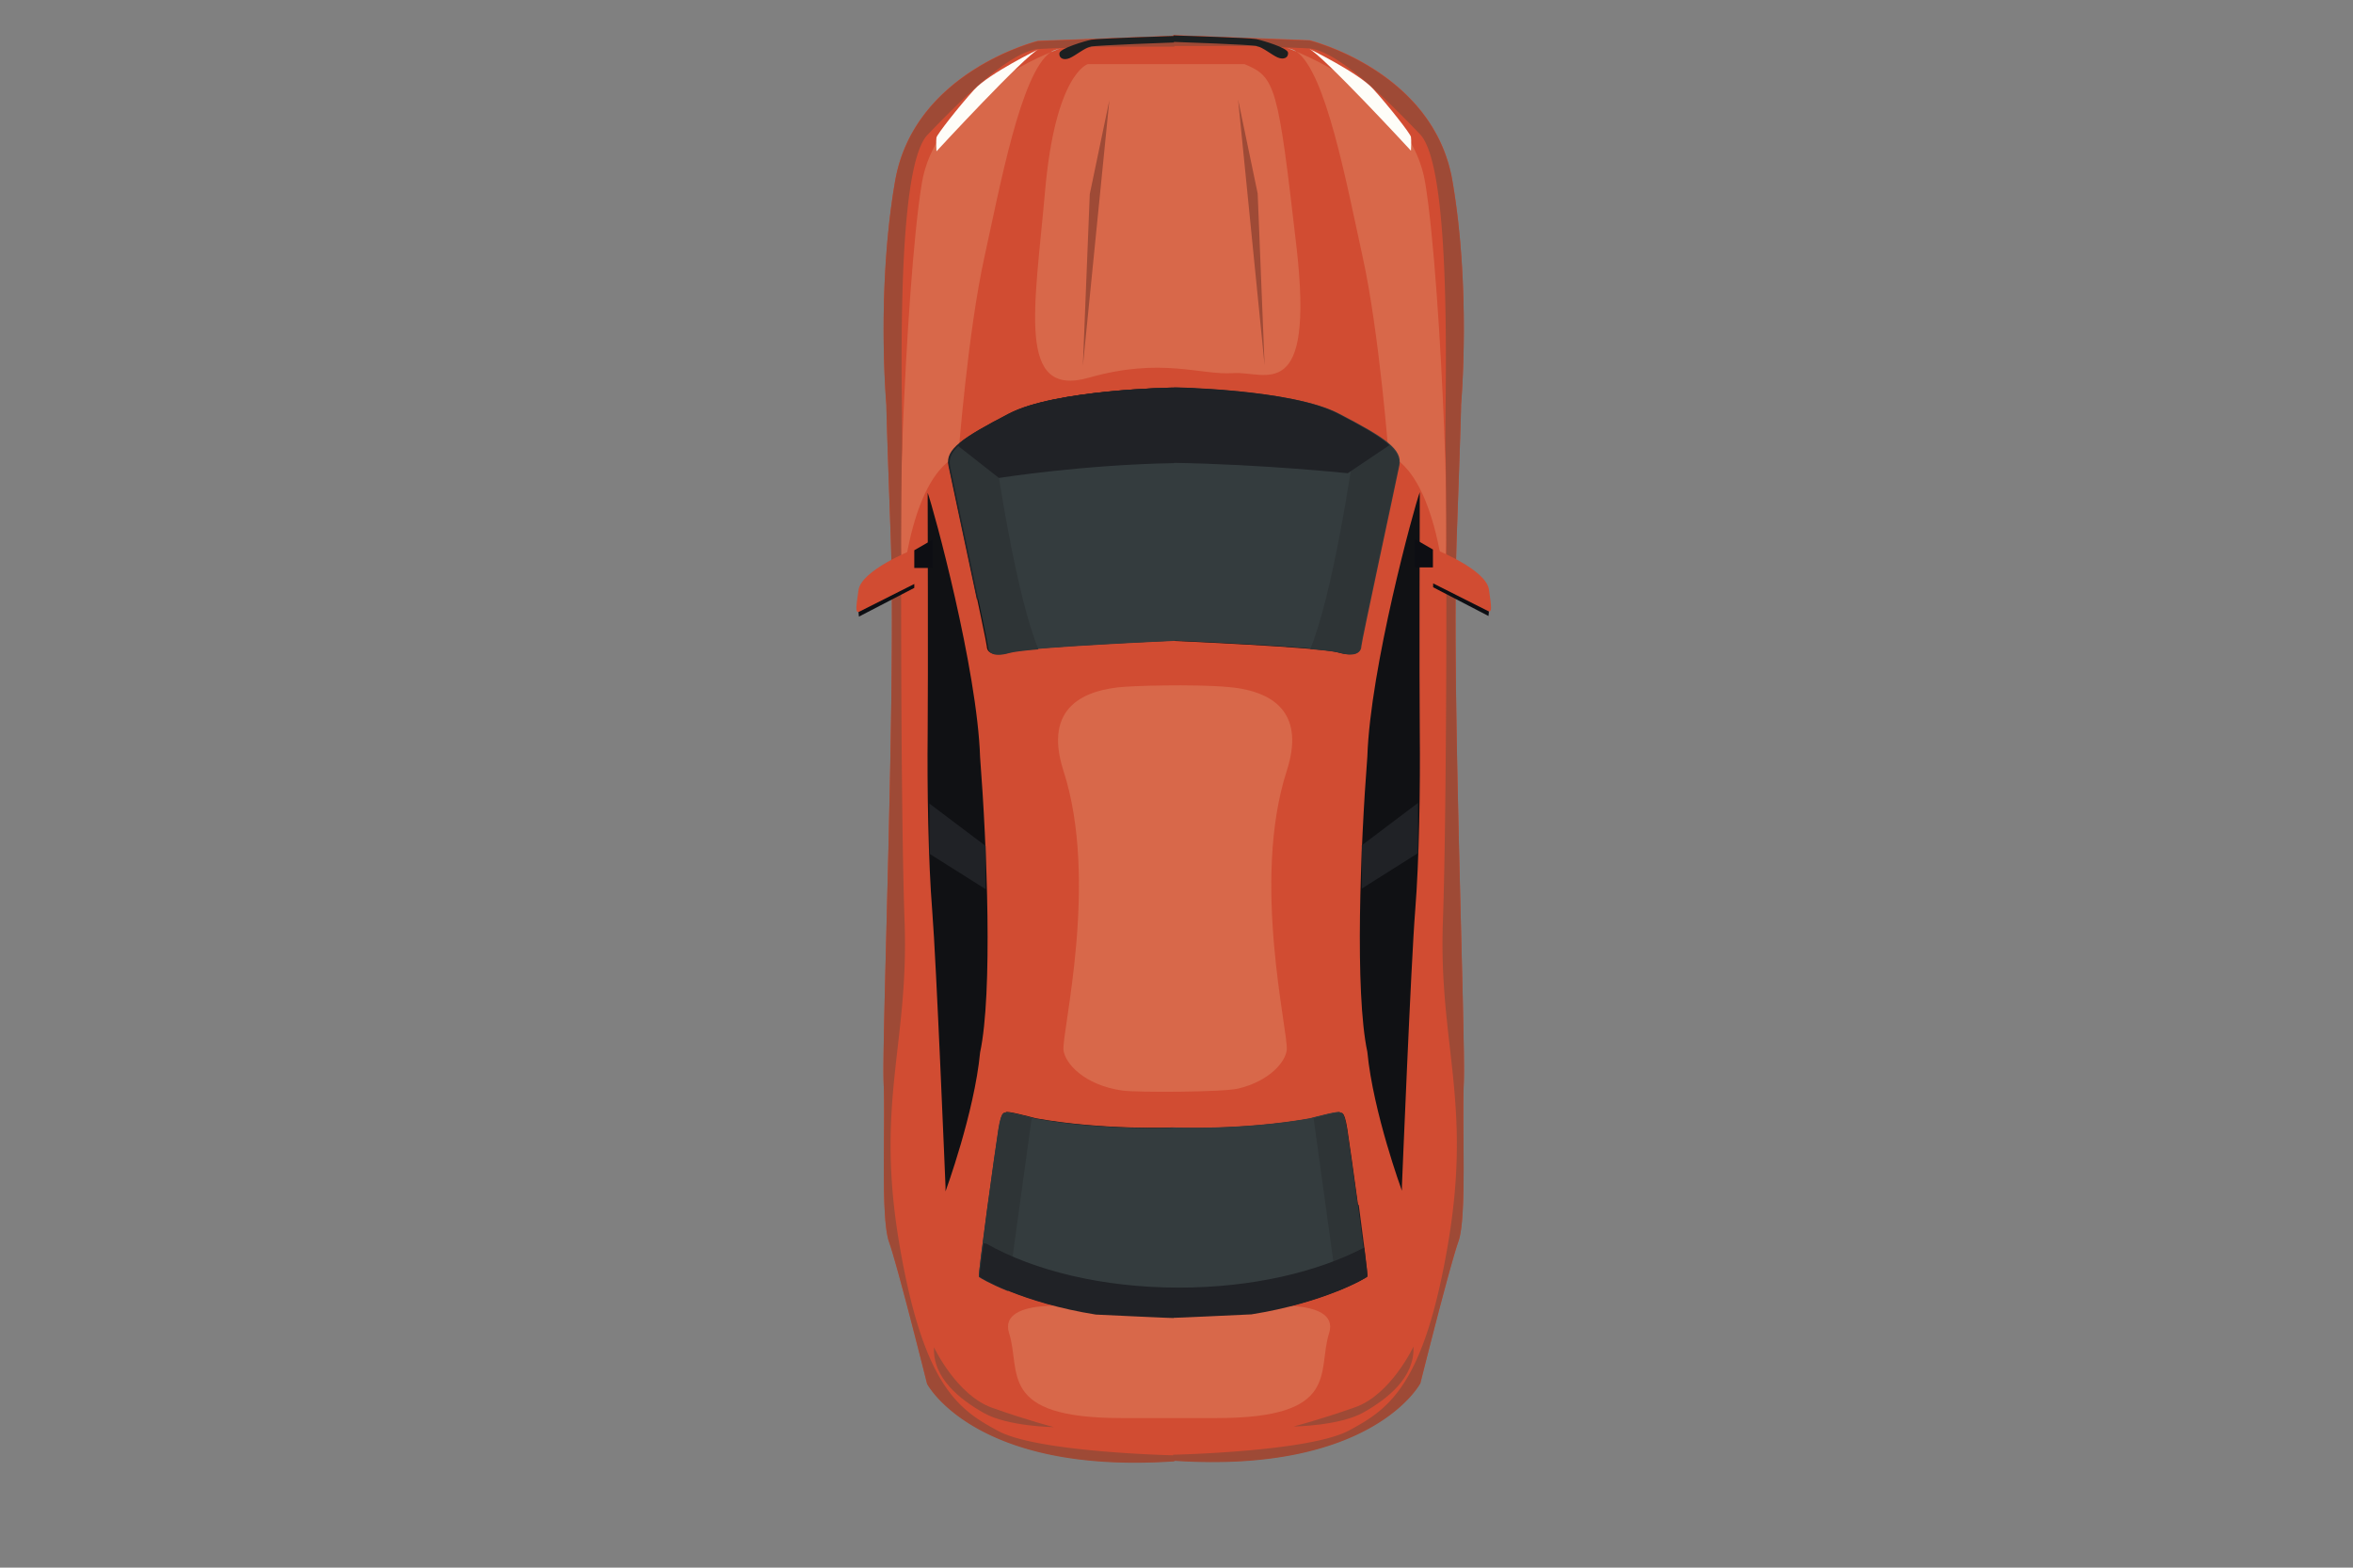 <?xml version="1.0" standalone="no"?><!DOCTYPE svg PUBLIC "-//W3C//DTD SVG 1.1//EN" "http://www.w3.org/Graphics/SVG/1.1/DTD/svg11.dtd"><svg t="1704261782690" class="icon" viewBox="0 0 1537 1024" version="1.1" xmlns="http://www.w3.org/2000/svg" p-id="31755" width="1200.781" height="800" xmlns:xlink="http://www.w3.org/1999/xlink"><rect x="0" y="0" width="1537" height="1024" fill="#808080" stroke="none"/><path d="M951.51 351.553c3.21-89.47 2.873-87.468 2.843-87.009 0.153-1.834 6.603-75.975-5.67-146.799-12.426-71.726-93.184-91.488-93.184-91.488l-4.157-0.168-85.068-3.225v0.428l-84.243 3.194-4.142 0.183s-80.774 19.762-93.199 91.488c-12.273 70.824-5.823 144.949-5.655 146.784-0.031-0.428-0.367-2.461 2.843 86.994 3.393 94.346-5.961 327.008-4.677 355.282 1.284 28.244-2.109 88.11 3.531 103.913 5.655 15.819 24.851 92.634 24.851 92.634s31.087 59.438 161.532 50.573v-0.352c129.712 8.559 160.676-50.619 160.676-50.619s19.211-76.815 24.866-92.649c5.64-15.788 2.247-75.669 3.515-103.913 1.284-28.244-8.054-260.921-4.661-355.252z" fill="#D14C32" p-id="31756"></path><path d="M873.243 270.275c-30.414-15.819-106.985-16.949-106.985-16.949v-0.122s-76.571 1.131-106.985 16.949c-30.414 15.803-41.602 23.338-39.508 33.884 2.109 10.53 24.821 115.59 24.821 118.203 0 2.659 2.14 7.168 14 3.79 11.845-3.408 107.673-7.535 107.673-7.535v0.138s95.828 4.142 107.688 7.52c11.845 3.408 13.969-1.131 13.969-3.76s22.727-107.688 24.836-118.219c2.094-10.561-9.094-18.096-39.508-33.899z" fill="#121215" p-id="31757"></path><path d="M927.408 321.49s-0.367 120.863 0 156.626-0.367 83.953-2.996 116.721c-2.659 32.768-8.666 179.995-8.666 179.995v2.996s-18.814-51.215-22.589-90.739c-8.284-38.79-4.524-134.434 0-192.802 1.88-57.971 30.491-162.648 34.251-172.796z" fill="#101114" p-id="31758"></path><path d="M880.075 737.448c-2.17-13.541-4.05-9.598-4.585-10.729-0.55-1.116-14.214 2.537-19.746 3.958-44.597 7.917-89.47 5.93-89.47 5.93v-0.138s-44.873 1.987-89.47-5.93c-5.533-1.406-19.196-5.105-19.746-3.974-0.535 1.131-2.415-2.812-4.585 10.744s-13.526 95.461-12.701 96.302c0.81 0.841 27.831 16.934 75.684 24.561 10.546 0.489 50.818 2.384 50.818 2.262v0.122c0 0.153 40.272-1.758 50.818-2.262 47.853-7.611 74.874-23.705 75.684-24.561 0.81-0.841-10.546-82.715-12.701-96.287z" fill="#131417" p-id="31759"></path><path d="M924.152 352.118l11.982 6.923v11.585h-11.982z" fill="#0D0E13" p-id="31760"></path><path d="M846.802 33.7a12.135 12.135 0 0 0-3.393-1.635c-5.319-1.559-3.087-1.07 3.393 1.635z" fill="#C2C6C1" p-id="31761"></path><path d="M930.938 119.258c-8.314-50.13-64.94-77.488-84.136-85.557 19.288 13.159 32.982 87.116 43.298 134.113 10.928 49.702 16.995 129.803 16.995 129.803s23.277 4.234 34.205 67.125c8.284 39.523 0.764-178.466-10.362-245.485z" fill="#D8684A" p-id="31762"></path><path d="M689.672 32.478a12.043 12.043 0 0 0-3.378 1.635c6.48-2.705 8.696-3.21 3.378-1.635z" fill="#C2C6C1" p-id="31763"></path><path d="M602.158 119.655c-11.142 67.019-18.677 285.024-10.393 245.5 10.928-62.892 34.22-67.141 34.22-67.141s6.068-80.101 16.98-129.803c10.332-46.997 24.026-120.97 43.314-134.098-19.181 8.039-75.807 35.412-84.121 85.542z" fill="#D8684A" p-id="31764"></path><path d="M889.52 552.211l36.711-27.709v32.783l-36.711 23.155zM642.552 812.093c-1.589 12.364-2.613 21.244-2.338 21.519 0.81 0.841 27.847 16.934 75.684 24.561 10.546 0.489 50.818 2.384 50.818 2.262v0.122c0 0.153 40.272-1.758 50.833-2.262 47.838-7.611 74.859-23.705 75.684-24.561 0.413-0.428-2.507-23.2-5.685-46.722l-244.996 25.08z" fill="#202226" p-id="31765"></path><path d="M638.09 391.52l234.527-55.525 35.534-11.34c2.216-10.332 3.821-18.019 4.325-20.495 2.094-10.546-9.094-18.096-39.508-33.899-30.414-15.819-106.985-16.949-106.985-16.949v-0.122s-76.555 1.131-106.985 16.949c-30.414 15.803-41.602 23.338-39.508 33.884 1.391 6.939 11.692 54.837 18.6 87.499z" fill="#212428" p-id="31766"></path><path d="M605.963 321.903s0.352 120.863 0 156.626c-0.382 35.779 0.367 83.953 2.996 116.736 2.644 32.753 8.666 179.964 8.666 179.964v3.011s18.814-51.215 22.589-90.754c8.284-38.79 4.524-134.419 0-192.772-1.88-58.001-30.491-162.648-34.251-172.811z" fill="#101114" p-id="31767"></path><path d="M951.51 351.828c3.21-89.47 2.873-87.468 2.843-87.009 0.153-1.834 6.603-75.975-5.67-146.799-12.426-71.726-93.184-91.488-93.184-91.488l-4.157-0.168-85.068-3.21v0.413l-84.243 3.179-4.142 0.183s-80.774 19.762-93.199 91.488c-12.273 70.824-5.823 144.949-5.655 146.784-0.031-0.428-0.367-2.445 2.843 87.025 3.393 94.315-5.961 327.008-4.677 355.252s-2.109 88.125 3.531 103.913c5.655 15.819 24.851 92.634 24.851 92.634s31.087 59.453 161.532 50.573v-0.352c129.712 8.559 160.676-50.619 160.676-50.619s19.211-76.815 24.866-92.634c5.64-15.819 2.247-75.684 3.515-103.913 1.284-28.244-8.054-260.937-4.661-355.252z m-5.64 460.647c-15.819 92.985-38.79 108.055-64.772 121.994-25.967 13.923-114.841 15.788-114.841 15.788v0.382c-9.078-0.214-89.485-2.659-114-15.773-25.967-13.939-48.938-28.993-64.757-121.978-15.803-93.016 6.22-130.69 3.393-210.317-2.827-79.627-2.522-284.703-1.696-307.842 0.841-23.109-5.624-183.556 16.69-206.68 22.299-23.17 54.043-54.899 72.842-56.045 10.744-0.642 24.179-0.917 33.746-1.009v-0.55h54.654v-0.382h53.798v0.535a736.974 736.974 0 0 1 33.746 1.009c18.784 1.131 50.558 32.89 72.857 56.045 22.314 23.155 15.834 183.556 16.674 206.695 0.841 23.139 1.131 228.199-1.696 307.811-2.858 79.658 19.166 117.301 3.362 210.317z" fill="#9E4A36" p-id="31768"></path><path d="M610.09 880.09s14.688 31.255 38.026 39.523c23.338 8.299 40.288 12.624 40.288 12.624s-30.124-0.382-45.744-9.231c-15.62-8.849-33.502-22.788-32.569-42.916z" fill="#9E4A36" p-id="31769"></path><path d="M678.713 32.019s-32.569 15.803-42.351 26.548c-9.797 10.714-24.27 29.192-24.652 31.255-0.367 2.063 0 9.033 0 9.033s58.169-63.091 67.003-66.835z" fill="#FEFDF8" p-id="31770"></path><path d="M766.548 23.139h0.138v-0.29l-0.138 0.29zM841.376 34.434c-0.29-3.24-16.812-8.054-20.893-8.91-3.989-0.81-51.017-2.293-53.813-2.384l-0.015 0.382c-3.087 0.107-49.824 1.589-53.783 2.415-4.096 0.841-20.618 5.64-20.893 8.895s2.827 4.799 6.771 3.103 9.461-6.511 13.694-7.489c4.249-0.963 54.379-2.69 54.379-2.69l-0.015-0.382c3.913 0.138 50.023 1.727 54.089 2.69 4.234 0.963 9.751 5.762 13.694 7.474 3.974 1.681 7.076 0.122 6.786-3.103z" fill="#1D2021" p-id="31771"></path><path d="M595.509 359.439s-32.753 13.006-34.724 25.982-1.681 14.397 0 14.397 36.436-18.356 36.436-18.356v-22.024h-1.712z" fill="#D14C32" p-id="31772"></path><path d="M561.06 402.784l-0.275-2.965 36.436-18.356v2.552z" fill="#0D0E13" p-id="31773"></path><path d="M609.219 352.531l-11.998 6.908v11.57h11.998z" fill="#0D0E13" p-id="31774"></path><path d="M643.836 552.608l-36.711-27.679v32.768l36.711 23.139z" fill="#202226" p-id="31775"></path><path d="M652.166 737.448c2.17-13.541 4.065-9.598 4.6-10.729 0.535-1.116 14.183 2.537 19.731 3.958 44.597 7.917 89.47 5.93 89.47 5.93v-0.138s44.888 1.987 89.47-5.93c5.548-1.406 19.196-5.105 19.731-3.974 0.55 1.131 2.445-2.812 4.6 10.744 2.17 13.557 13.526 95.461 12.701 96.302-0.81 0.841-27.831 16.934-75.684 24.561-10.561 0.489-50.818 2.384-50.818 2.262v0.122c0 0.153-40.272-1.758-50.818-2.262-47.853-7.611-74.874-23.705-75.7-24.561-0.795-0.841 10.561-82.715 12.716-96.287zM660.618 270.275c30.414-15.819 106.985-16.919 106.985-16.919v-0.153s76.571 1.131 106.97 16.949c30.414 15.803 41.617 23.338 39.508 33.884-2.094 10.53-24.821 115.59-24.821 118.203 0 2.659-2.14 7.168-13.984 3.79-11.845-3.408-107.673-7.535-107.673-7.535v0.138s-95.843 4.142-107.688 7.52c-11.86 3.408-13.984-1.131-13.984-3.76s-22.711-107.688-24.821-118.219c-2.109-10.561 9.094-18.096 39.508-33.899z" fill="#343C3E" p-id="31776"></path><path d="M647.306 277.489c-20.74 11.432-28.458 18.172-26.685 27.067 2.094 10.515 24.821 115.59 24.821 118.234 0 2.629 2.14 7.137 13.984 3.76 2.69-0.779 9.675-1.589 18.875-2.384-14.305-35.061-26.257-112.808-30.995-146.677zM886.891 277.321c20.74 11.402 28.443 18.157 26.685 27.067-2.109 10.53-24.836 115.59-24.836 118.219 0 2.629-2.124 7.168-13.969 3.76-2.69-0.764-9.69-1.589-18.891-2.354 14.321-35.137 26.257-112.854 31.01-146.692z" fill="#2E3436" p-id="31777"></path><path d="M907.554 290.801c-5.991-5.67-17.026-11.952-34.159-20.862-30.414-15.819-106.985-16.949-106.985-16.949v0.153h-0.214v0.061c-6.144 0.122-77.442 1.819-106.542 16.949-17.148 8.895-28.183 15.192-34.174 20.862l27.052 21.198s54.96-8.696 114.321-9.675v-0.199c59.01 1.055 113.511 6.786 113.511 6.786l27.189-18.325z" fill="#202226" p-id="31778"></path><path d="M854.643 31.606s32.585 15.788 42.351 26.532c9.797 10.744 24.301 29.176 24.652 31.27 0.382 2.079 0 9.033 0 9.033s-58.139-63.075-67.003-66.835z" fill="#FEFDF8" p-id="31779"></path><path d="M812.934 41.908h-102.415s-21.091 6.022-27.862 82.837c-6.755 76.785-18.814 135.535 28.626 121.963 47.44-13.526 73.04-1.498 94.116-2.98 21.091-1.544 53.462 21.825 41.434-82.868-12.059-104.647-13.557-110.668-33.899-118.952z" fill="#D8684A" p-id="31780"></path><path d="M707.339 239.02l17.316-173.591-12.808 61.379zM826.047 238.607L808.731 65.016l12.792 61.394zM923.281 879.662s-14.688 31.27-38.026 39.569c-23.338 8.268-40.303 12.594-40.303 12.594s30.139-0.367 45.759-9.231c15.605-8.834 33.502-22.773 32.569-42.932z" fill="#9E4A36" p-id="31781"></path><path d="M656.766 727.116c-0.535 1.131-2.43-2.827-4.6 10.729s-13.526 95.446-12.716 96.302c0.397 0.413 6.908 4.356 18.891 9.231l15.559-112.961c-6.343-1.635-16.674-4.295-17.133-3.301zM879.784 737.845c-2.155-13.557-4.05-9.598-4.6-10.729-0.459-0.993-10.79 1.651-17.133 3.301l15.559 112.961c11.982-4.86 18.508-8.803 18.875-9.231 0.825-0.856-10.53-82.745-12.701-96.302z" fill="#2E3436" p-id="31782"></path><path d="M937.846 359.042s32.768 12.991 34.74 25.982 1.681 14.397 0 14.397c-1.696 0-36.451-18.356-36.451-18.356v-22.024h1.712z" fill="#D14C32" p-id="31783"></path><path d="M972.296 402.386l0.29-2.95-36.451-18.356v2.537z" fill="#0D0E13" p-id="31784"></path><path d="M817.32 854.047h-107.306s-58.75-7.932-50.833 16.934c7.917 24.836-7.917 55.342 73.422 55.342h62.128c81.324 0 65.521-30.506 73.422-55.342 7.917-24.866-50.833-16.934-50.833-16.934z" fill="#D8684A" p-id="31785"></path><path d="M770.063 841.101c-49.748 0-94.498-11.05-125.539-28.611l-1.987-0.397c-3.179 23.506-2.843 21.611-2.4 22.054 0.81 0.841 27.831 16.949 75.684 24.561 10.546 0.504 50.818 2.4 50.818 2.262v-0.138c0 0.138 40.272-1.773 50.818-2.262 47.853-7.627 74.89-23.72 75.7-24.576 0.26-0.245-0.642-8.024-2.048-19.074-30.766 16.155-73.621 26.181-121.046 26.181z" fill="#202226" p-id="31786"></path><path d="M840.505 503.579c11.906-36.864-7.917-49.886-30.139-53.783-17.561-3.103-61.211-2.155-75.47-1.192-25.646 1.712-53.89 12.563-40.211 54.975 23.292 72.2-1.238 170.748 0 182.333 0.917 8.544 13.388 22.895 38.453 26.471 8.941 1.284 65.612 1.162 75.898-1.345 20.404-4.982 30.628-17.439 31.469-25.141 1.238-11.57-23.292-110.118 0-182.318z" fill="#D8684A" p-id="31787"></path></svg>
